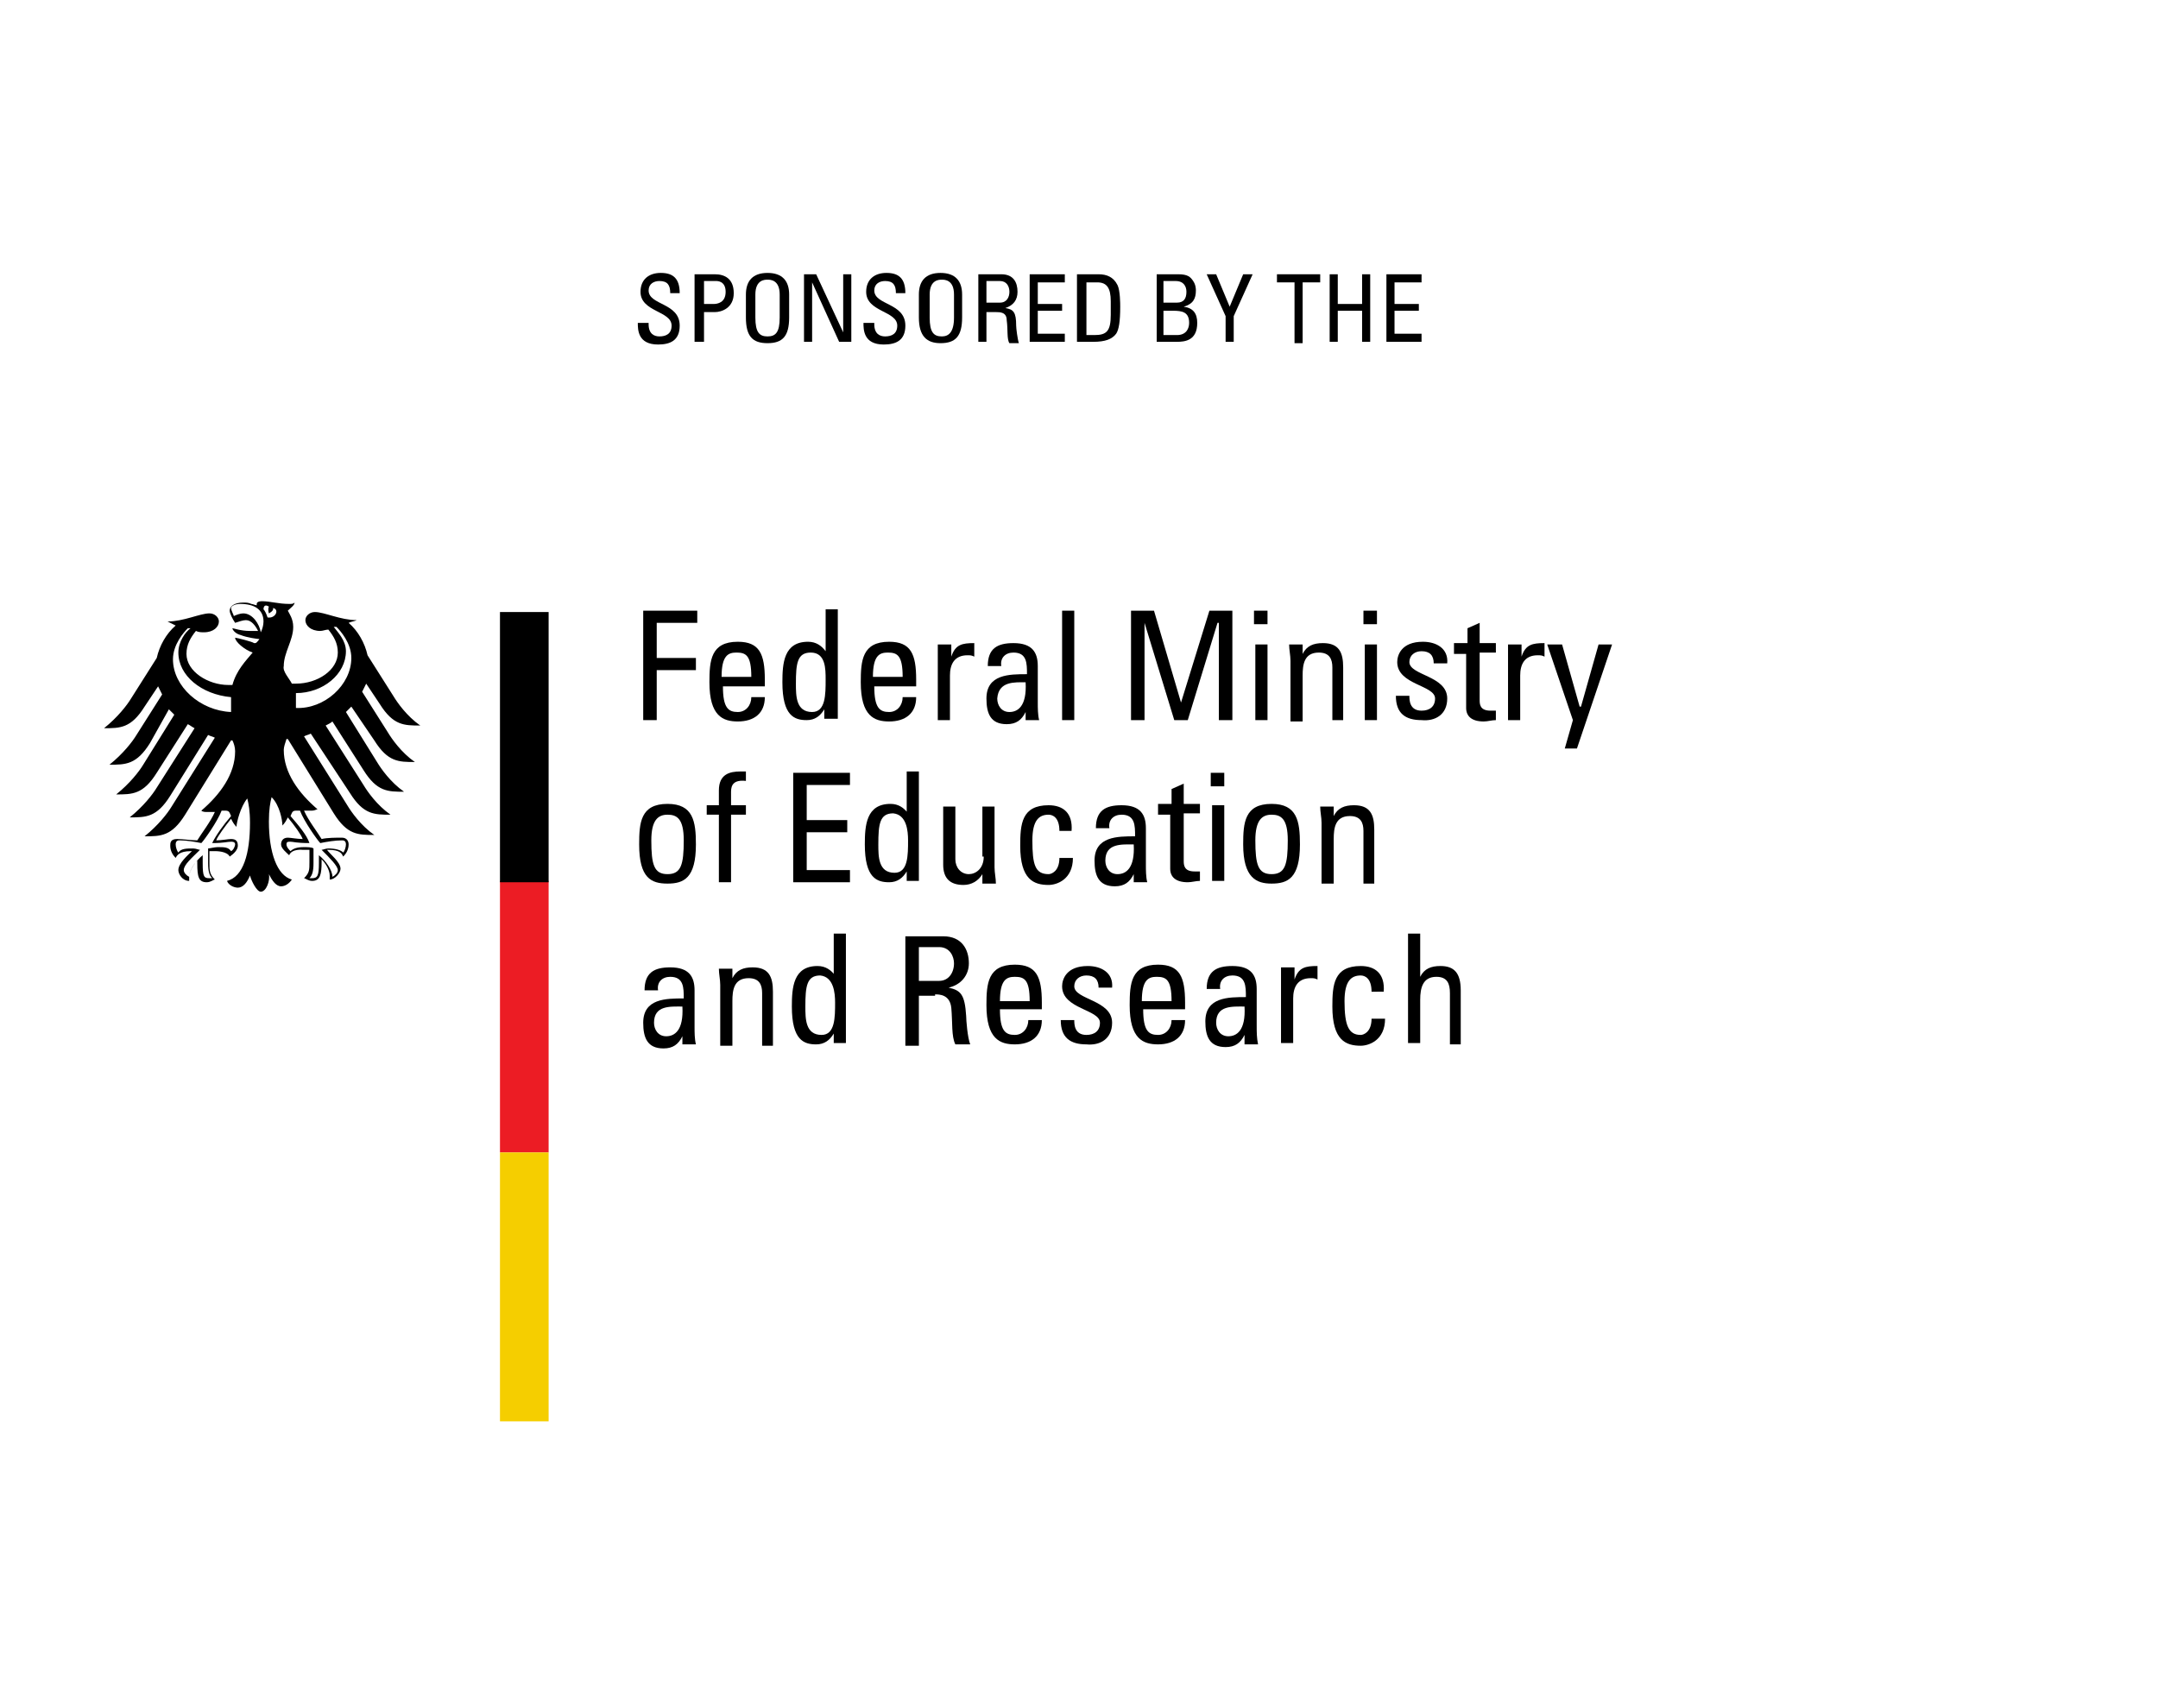 <?xml version="1.0" encoding="utf-8"?>
<!-- Generator: Adobe Illustrator 20.1.0, SVG Export Plug-In . SVG Version: 6.00 Build 0)  -->
<svg version="1.1" id="Ebene_1" xmlns="http://www.w3.org/2000/svg" x="0px" y="0px"
     viewBox="0 0 159.7 126.4" style="enable-background:new 0 0 159.7 126.4;" xml:space="preserve">
<style type="text/css">
	.st0{fill:#EC1C24;}
	.st1{fill:#F5CE00;}
</style>
<g>
	<g>
		<polygon class="st0" points="37,65.2 40.6,65.2 40.6,85.3 37,85.3 37,65.2 		"/>
		<polygon class="st1" points="37,85.3 40.6,85.3 40.6,105.2 37,105.2 37,85.3 		"/>
		<polygon points="37,45.3 40.6,45.3 40.6,65.3 37,65.3 37,45.3 		"/>
		<path d="M16.8,65.3L16.8,65.3L16.8,65.3z M16.8,65.3L16.8,65.3L16.8,65.3z M16.8,65.3L16.8,65.3L16.8,65.3z M16.8,65.3L16.8,65.3
			L16.8,65.3z M26,48.7c0-1.1-0.8-2-1.1-2.3l-0.2,0c0.3,0.4,0.9,1,0.9,1.8c0,1.7-1.7,3.1-3.7,3.1c0,0.2,0,0.3,0,0.4
			c0,0.2,0,0.5,0,0.7C24,52.5,26,50.7,26,48.7L26,48.7z M22.9,62.4c-1,0-1.2-0.1-1.4-0.1c-0.2,0-0.3,0-0.3,0.2
			c0,0.2,0.2,0.4,0.3,0.5c0.2-0.2,0.5-0.3,1-0.3c0.2,0,0.6,0,0.7,0.1c0,0.1,0,0.3,0,0.6c0,0.1,0,0.3,0,0.5c0,0.6-0.1,0.9-0.3,1.1
			c0,0,0.2,0,0.2,0c0.4,0,0.5-0.2,0.5-1.1c0-0.3,0-0.6,0-0.6c0.5,0.4,1,1.1,1,1.6c0.2-0.1,0.4-0.3,0.4-0.5c0-0.3-0.6-0.9-1.2-1.5
			c0.1,0,0.3-0.1,0.5-0.1c0.5,0,0.9,0.1,1.1,0.3c0.1-0.1,0.2-0.4,0.2-0.6c0-0.3-0.2-0.3-0.3-0.3c-0.5,0-1.1,0.1-1.6,0.2
			c-0.2-0.2-1.2-1.6-1.5-2.4c-0.1,0-0.1,0-0.3,0c-0.3,0-0.3,0.2-0.4,0.4C22.1,61.1,22.7,61.8,22.9,62.4L22.9,62.4z M17.1,60.4
			c-0.1-0.2-0.1-0.4-0.4-0.4c-0.1,0-0.2,0-0.3,0c-0.3,0.8-1.3,2.2-1.5,2.4c-0.5-0.1-1.1-0.2-1.6-0.2c-0.1,0-0.3,0-0.3,0.3
			c0,0.2,0.1,0.5,0.2,0.6c0.2-0.3,0.6-0.3,1.1-0.3c0.2,0,0.4,0.1,0.5,0.1c-0.6,0.6-1.2,1.1-1.2,1.5c0,0.2,0.2,0.4,0.4,0.5
			c0-0.5,0.5-1.2,1-1.6c0,0.1,0,0.3,0,0.6c0,1,0.1,1.1,0.5,1.1c0.1,0,0.2,0,0.2,0c-0.2-0.2-0.3-0.5-0.3-1.1c0-0.2,0-0.3,0-0.5
			c0-0.3,0-0.4,0-0.6c0.1,0,0.5-0.1,0.7-0.1c0.5,0,0.8,0,1,0.3c0.2-0.1,0.3-0.4,0.3-0.5c0-0.2-0.2-0.2-0.3-0.2
			c-0.3,0-0.5,0.1-1.4,0.1C16,61.8,16.5,61.1,17.1,60.4L17.1,60.4z M13.2,48.3c0-0.8,0.5-1.5,0.9-1.8l-0.2,0
			c-0.3,0.3-1.1,1.2-1.1,2.3c0,2,2,3.8,4.3,3.9c0-0.2,0-0.4,0-0.7c0-0.2,0-0.3,0-0.4C14.9,51.4,13.2,50,13.2,48.3L13.2,48.3z
			 M19.3,46.8c0.1-0.2,0.2-0.5,0.2-0.8c0-0.9-0.7-1.3-1.7-1.3c-0.5,0-0.7,0.2-0.7,0.3c0,0.2,0.2,0.5,0.2,0.6
			c0.2-0.1,0.5-0.2,0.7-0.2C18.7,45.4,19.2,46.2,19.3,46.8L19.3,46.8z M19.8,45.7c0.6,0.1,0.9-0.6,0.4-0.7c0.1,0.2-0.3,0.4-0.3,0.4
			s-0.1-0.3,0-0.5c-0.3-0.2-0.4,0-0.4,0.2C19.6,45.2,19.7,45.4,19.8,45.7L19.8,45.7z M21.6,50.6c0.1,0,0.2,0,0.3,0
			c1.6,0,3.1-1,3.1-2.3c0-0.7-0.3-1.2-0.7-1.7c-0.2,0-0.4,0.1-0.6,0.1c-0.7,0-1.1-0.4-1.1-0.8c0-0.3,0.3-0.6,0.7-0.6
			c0.7,0,1.9,0.6,3.1,0.6C26.2,46,26,46,25.8,46.1c0.7,0.6,1.2,1.5,1.4,2.4l1.9,3c0.3,0.5,1,1.5,2,2.2c-1.2,0-2,0-3-1.6l-1-1.5
			c-0.1,0.2-0.2,0.4-0.3,0.6l1.9,3c0.3,0.5,1,1.5,2,2.2c-1.2,0-2,0-3-1.6L26,52.3c-0.1,0.1-0.3,0.3-0.4,0.4l2.3,3.7
			c0.3,0.5,1,1.5,2,2.2c-1.2,0-2,0-3-1.6l-2.3-3.6c-0.1,0.1-0.3,0.2-0.5,0.3l2.8,4.4c0.3,0.5,1,1.5,2,2.2c-1.2,0-2,0-3-1.6L23,54.3
			c-0.2,0.1-0.3,0.1-0.5,0.2l3.2,5.1c0.3,0.5,1,1.5,2,2.2c-1.2,0-2,0-3-1.6l-3.4-5.5l-0.1,0c-0.1,0.3-0.2,0.6-0.2,0.8
			c0,1.7,1.1,3.2,2.5,4.4c-0.1,0-0.2,0.1-0.4,0.1c-0.3,0-0.5,0-0.6,0c0.3,0.7,1,1.6,1.3,2.1c0.4-0.1,1.1-0.1,1.5-0.1
			c0.4,0,0.5,0.3,0.5,0.5c0,0.4-0.2,0.7-0.4,0.9c-0.1-0.2-0.2-0.5-1.1-0.5l-0.1,0c0.2,0.3,1,0.9,1,1.4c0,0.3-0.4,0.8-0.8,0.8
			c0-0.1,0-0.2,0-0.3c0-0.4-0.3-0.9-0.6-1.2c0,0.1,0,0.1,0,0.2c0,0.9-0.1,1.4-0.7,1.4c-0.3,0-0.5-0.2-0.6-0.2
			c0.4-0.4,0.4-0.6,0.4-1.2l0-0.5c0-0.1,0-0.3,0-0.4c-0.2,0-0.3,0-0.5,0c0,0-0.8-0.1-1,0.4c-0.2-0.2-0.6-0.5-0.6-0.8
			c0-0.2,0.1-0.5,0.5-0.5c0.2,0,0.7,0.1,1.1,0.1c-0.1-0.3-0.6-1-1.1-1.6c-0.1,0.2-0.2,0.4-0.4,0.6c0-0.4-0.2-1.5-0.8-2.1
			c-0.1,0.4-0.2,0.9-0.2,1.8c0,2.3,0.6,4,1.7,4.3c-0.2,0.3-0.5,0.5-0.8,0.5c-0.4,0-0.7-0.5-0.9-0.9C20,65.2,19.7,66,19.3,66
			c-0.3,0-0.7-0.8-0.8-1.2c-0.2,0.5-0.5,0.9-0.9,0.9c-0.3,0-0.7-0.2-0.8-0.5c1.2-0.3,1.7-2,1.7-4.3c0-0.9-0.1-1.4-0.2-1.8
			c-0.5,0.6-0.8,1.8-0.8,2.1c-0.2-0.2-0.3-0.4-0.4-0.6c-0.4,0.5-1,1.3-1.1,1.6c0.4,0,0.9-0.1,1.1-0.1c0.4,0,0.5,0.2,0.5,0.5
			c0,0.3-0.3,0.6-0.6,0.8c-0.2-0.4-1-0.4-1-0.4c-0.2,0-0.2,0-0.5,0c0,0.1,0,0.3,0,0.4l0,0.5c0,0.5,0,0.8,0.4,1.2
			c-0.1,0-0.3,0.2-0.6,0.2c-0.6,0-0.7-0.4-0.7-1.4c0-0.1,0-0.1,0-0.2c-0.3,0.3-0.6,0.8-0.6,1.2c0,0.1,0,0.2,0,0.3
			c-0.5,0-0.8-0.5-0.8-0.8c0-0.5,0.7-1.1,1-1.4l-0.1,0c-0.8,0-1,0.3-1.1,0.5c-0.2-0.2-0.4-0.5-0.4-0.9c0-0.2,0-0.5,0.5-0.5
			c0.4,0,1.1,0.1,1.5,0.1c0.3-0.5,1-1.4,1.3-2.1c-0.1,0-0.3,0-0.6,0c-0.1,0-0.3,0-0.4-0.1c1.4-1.2,2.5-2.7,2.5-4.4
			c0-0.3-0.1-0.6-0.2-0.8l-0.1,0l-3.4,5.5c-1,1.6-1.8,1.6-3,1.6c1-0.8,1.7-1.7,2-2.2l3.2-5.1c-0.2-0.1-0.3-0.1-0.5-0.2l-2.8,4.5
			c-1,1.6-1.8,1.6-3,1.6c1-0.8,1.7-1.7,2-2.2l2.8-4.4c-0.2-0.1-0.3-0.2-0.5-0.3l-2.3,3.6c-1,1.6-1.8,1.6-3,1.6c1-0.8,1.7-1.7,2-2.2
			l2.3-3.7c-0.1-0.1-0.3-0.3-0.4-0.4L11.1,55c-1,1.6-1.8,1.6-3,1.6c1-0.8,1.7-1.7,2-2.2l1.9-3c-0.1-0.2-0.2-0.4-0.3-0.6l-1,1.5
			c-1,1.6-1.8,1.6-3,1.6c1-0.8,1.7-1.7,2-2.2l1.9-3c0.2-0.9,0.7-1.8,1.4-2.4c-0.2-0.1-0.4-0.2-0.6-0.3c1.2,0,2.4-0.6,3.1-0.6
			c0.4,0,0.7,0.3,0.7,0.6c0,0.4-0.4,0.8-1.1,0.8c-0.2,0-0.4,0-0.6-0.1c-0.4,0.5-0.7,1-0.7,1.7c0,1.3,1.6,2.3,3.1,2.3
			c0.1,0,0.2,0,0.3,0c0.3-1.1,1-1.8,1.5-2.4c-0.6-0.2-1.3-0.8-1.3-1.1c0.1,0,1.3,0.3,1.4,0.4c0,0,0.1,0,0.1,0c0.1,0,0.3-0.3,0.3-0.3
			c-0.1,0-0.9-0.1-1.4-0.3c-0.4-0.1-0.6-0.4-0.6-0.5c0.1,0,0.6,0.2,1.3,0.2c0.3,0,0.3,0,0.6,0c-0.2-0.4-0.5-0.8-0.9-0.8
			c-0.2,0-0.5,0.1-0.8,0.2c-0.2-0.3-0.4-0.7-0.4-0.9c0-0.3,0.3-0.6,1-0.6c0.2,0,0.4,0,0.6,0.1c0.1,0,0.3,0.1,0.4,0.1
			c0,0,0-0.1,0-0.1c0-0.1,0.1-0.2,0.4-0.2c0.6,0,1.2,0.2,2,0.2c0.2,0,0.3,0,0.4-0.1c0,0.2-0.3,0.4-0.5,0.6c0.1,0.2,0.4,0.6,0.4,1.2
			c0,1-0.7,1.9-0.7,2.9C20.9,49.7,21.4,50.2,21.6,50.6L21.6,50.6z"/>
		<path d="M50.5,74.5c0.1,1.8-0.6,2.2-1.2,2.2c-0.6,0-0.9-0.5-0.9-1C48.4,74.4,49.6,74.5,50.5,74.5L50.5,74.5z M50.5,77.3h1
			c-0.1-0.4-0.1-0.9-0.1-1.3v-2.7c0-1-0.4-1.7-1.8-1.7c-1.2,0-1.9,0.4-1.9,1.7h1c-0.1-0.6,0.3-1,0.9-1c1,0,1,0.8,1,1.6
			c-1.3,0-3,0-3,1.8c0,1.1,0.3,1.9,1.5,1.9c0.7,0,1.1-0.3,1.4-0.9h0V77.3L50.5,77.3z"/>
		<path d="M57.2,77.3v-3.9c0-1.1-0.3-1.8-1.5-1.8c-0.7,0-1.2,0.2-1.5,0.8h0v-0.7h-1c0,0.4,0.1,0.8,0.1,1.2v4.5h0.9v-3.3
			c0-0.8,0.1-1.7,1.2-1.7c0.8,0,1,0.5,1,1.1v3.9H57.2L57.2,77.3z"/>
		<path d="M61.8,74.2c0,1.1,0,2.4-1,2.4c-1.2,0-1.2-1.2-1.2-2.1c0-1.5,0.1-2.3,1.1-2.3C61.7,72.3,61.8,73.5,61.8,74.2L61.8,74.2z
			 M61.8,72.2L61.8,72.2c-0.3-0.4-0.7-0.7-1.3-0.7c-1.8,0-1.9,1.6-1.9,3c0,2.5,0.9,2.8,1.8,2.8c0.6,0,1-0.3,1.3-0.8h0v0.7h0.9v-8.1
			h-0.9V72.2L61.8,72.2z"/>
		<path d="M67.9,70.1h1.6c0.8,0,1.1,0.7,1.1,1.2c0,0.7-0.4,1.3-1.1,1.3h-1.5V70.1L67.9,70.1z M69.2,73.6c0.3,0,1.1,0,1.2,1
			c0.1,1.1,0,2.1,0.3,2.7h1.1c-0.2-0.5-0.3-1.8-0.3-2.1c-0.1-1.6-0.4-1.9-1.3-2.1v0c0.9-0.2,1.5-0.9,1.5-1.8c0-1-0.5-2-1.9-2h-2.8
			v8.1h1v-3.7H69.2L69.2,73.6z"/>
		<path d="M74,74.1c0-1.6,0.5-1.8,1.1-1.8c0.7,0,1.1,0.2,1.1,1.8H74L74,74.1z M77.1,74.7v-0.5c0-1.9-0.4-2.8-2-2.8
			c-2,0-2.1,1.4-2.1,3c0,2.5,1,2.9,2.1,2.9c1.2,0,2-0.6,2-1.8h-1c0,0.6-0.4,1.1-1,1.1c-0.7,0-1.1-0.3-1.1-1.9H77.1L77.1,74.7z"/>
		<path d="M82.3,75.7c0-1.7-2.8-1.7-2.8-2.7c0-0.5,0.4-0.8,0.9-0.8c0.6,0,0.9,0.3,0.9,0.9h1c0.1-1.1-0.8-1.6-1.8-1.6
			c-1.6,0-1.9,1-1.9,1.5c0,1.7,2.8,1.7,2.8,2.7c0,0.6-0.4,0.9-1,0.9c-0.9,0-0.9-0.8-0.9-1.1h-1c0,1.3,0.7,1.8,1.9,1.8
			C81.4,77.4,82.3,76.9,82.3,75.7L82.3,75.7z"/>
		<path d="M84.5,74.1c0-1.6,0.5-1.8,1.1-1.8c0.7,0,1.1,0.2,1.1,1.8H84.5L84.5,74.1z M87.7,74.7v-0.5c0-1.9-0.4-2.8-2-2.8
			c-2,0-2.1,1.4-2.1,3c0,2.5,1,2.9,2.1,2.9c1.2,0,2-0.6,2-1.8h-1c0,0.6-0.4,1.1-1,1.1c-0.7,0-1.1-0.3-1.1-1.9H87.7L87.7,74.7z"/>
		<path d="M92.1,74.5c0.1,1.8-0.6,2.2-1.2,2.2c-0.6,0-0.9-0.5-0.9-1C90,74.4,91.2,74.5,92.1,74.5L92.1,74.5z M92.1,77.3h1
			C93,76.8,93,76.4,93,75.9v-2.7c0-1-0.4-1.7-1.8-1.7c-1.2,0-1.9,0.4-1.9,1.7h1c-0.1-0.6,0.3-1,0.9-1c1,0,1,0.8,1,1.6
			c-1.3,0-3,0-3,1.8c0,1.1,0.3,1.9,1.5,1.9c0.7,0,1.1-0.3,1.4-0.9h0V77.3L92.1,77.3z"/>
		<path d="M95.7,71.6h-0.9v5.6h0.9v-3.3c0-0.8,0.3-1.5,1.3-1.5c0.2,0,0.3,0,0.5,0.1v-1c-0.9,0-1.4,0.1-1.7,1h0V71.6L95.7,71.6z"/>
		<path d="M102.4,73.4c0.1-1.3-0.6-1.9-1.7-1.9c-2,0-2.1,1.4-2.1,3c0,2.5,1,2.9,2.1,2.9c0.6,0,1.8-0.4,1.8-2h-1c0,1-0.6,1.2-0.8,1.2
			c-0.9,0-1.2-0.7-1.2-2.5c0-1.5,0.5-1.9,1.2-1.9c0.3,0,0.8,0.2,0.8,1.2H102.4L102.4,73.4z"/>
		<path d="M108.1,77.3v-4c0-1.3-0.5-1.8-1.5-1.8c-0.7,0-1.2,0.2-1.5,0.8h0v-3.2h-0.9v8.1h0.9V74c0-0.9,0.2-1.7,1.2-1.7
			c0.8,0,1,0.5,1,1.2v3.8H108.1L108.1,77.3z"/>
		<path d="M49.4,64.7c-1,0-1.2-0.7-1.2-2.5c0-1.5,0.5-1.9,1.2-1.9c0.7,0,1.2,0.3,1.2,1.9C50.6,64,50.4,64.7,49.4,64.7L49.4,64.7z
			 M49.4,65.4c1.2,0,2.1-0.4,2.1-2.9c0-1.7-0.2-3-2.1-3c-2,0-2.1,1.4-2.1,3C47.3,65,48.2,65.4,49.4,65.4L49.4,65.4z"/>
		<path d="M52.3,59.6v0.7h0.9v5h0.9v-5h1.1v-0.7h-1.1v-1c0-0.5,0.2-0.9,1.1-0.8v-0.7c-0.1,0-0.2,0-0.4,0c-0.8,0-1.6,0.2-1.6,1.4v1.1
			H52.3L52.3,59.6z"/>
		<polygon points="62.9,65.3 62.9,64.4 59.7,64.4 59.7,61.6 62.7,61.6 62.7,60.7 59.7,60.7 59.7,58.1 62.9,58.1 62.9,57.2 
			58.7,57.2 58.7,65.3 62.9,65.3 		"/>
		<path d="M67.2,62.2c0,1.1,0,2.4-1,2.4c-1.2,0-1.2-1.2-1.2-2.1c0-1.5,0.1-2.3,1.1-2.3C67.1,60.3,67.2,61.5,67.2,62.2L67.2,62.2z
			 M67.2,60.2L67.2,60.2c-0.3-0.4-0.7-0.7-1.3-0.7c-1.8,0-1.9,1.6-1.9,3c0,2.5,0.9,2.8,1.8,2.8c0.6,0,1-0.3,1.3-0.8h0v0.7h0.9v-8.1
			h-0.9V60.2L67.2,60.2z"/>
		<path d="M72.8,63.4c0,0.9-0.6,1.3-1.1,1.3c-0.6,0-1-0.5-1-1.1v-3.9h-0.9V64c0,1,0.5,1.5,1.5,1.5c0.6,0,1.1-0.3,1.4-0.8h0v0.7h1
			c0-0.4-0.1-0.8-0.1-1.2v-4.5h-0.9V63.4L72.8,63.4z"/>
		<path d="M79.3,61.5c0.1-1.3-0.6-1.9-1.7-1.9c-2,0-2.1,1.4-2.1,3c0,2.5,1,2.9,2.1,2.9c0.6,0,1.8-0.4,1.8-2h-1c0,1-0.6,1.2-0.8,1.2
			c-1,0-1.2-0.7-1.2-2.5c0-1.5,0.5-1.9,1.2-1.9c0.3,0,0.8,0.2,0.8,1.2H79.3L79.3,61.5z"/>
		<path d="M83.9,62.5c0.1,1.8-0.6,2.2-1.2,2.2c-0.6,0-0.9-0.5-0.9-1C81.8,62.4,83,62.5,83.9,62.5L83.9,62.5z M83.9,65.3h1
			c-0.1-0.4-0.1-0.9-0.1-1.3v-2.7c0-1-0.4-1.7-1.8-1.7c-1.2,0-1.9,0.4-1.9,1.7h1c-0.1-0.6,0.3-1,0.9-1c1,0,1,0.8,1,1.6
			c-1.3,0-3,0-3,1.8c0,1.1,0.3,1.9,1.5,1.9c0.7,0,1.1-0.3,1.4-0.9h0V65.3L83.9,65.3z"/>
		<path d="M85.7,59.6v0.7h0.9v4c0,0.6,0.4,1,1.3,1c0.3,0,0.6-0.1,0.9-0.1v-0.7c-0.2,0-0.3,0-0.4,0c-0.8,0-0.8-0.5-0.8-0.8v-3.5h1.2
			v-0.7h-1.2v-1.5l-0.9,0.4v1.1H85.7L85.7,59.6z"/>
		<path d="M90.6,59.6h-0.9v5.6h0.9V59.6L90.6,59.6z M89.6,58.2h1v-1h-1V58.2L89.6,58.2z"/>
		<path d="M94.1,64.7c-1,0-1.2-0.7-1.2-2.5c0-1.5,0.5-1.9,1.2-1.9c0.7,0,1.2,0.3,1.2,1.9C95.3,64,95.1,64.7,94.1,64.7L94.1,64.7z
			 M94.1,65.4c1.2,0,2.1-0.4,2.1-2.9c0-1.7-0.2-3-2.1-3c-2,0-2.1,1.4-2.1,3C92,65,93,65.4,94.1,65.4L94.1,65.4z"/>
		<path d="M101.7,65.3v-3.9c0-1.1-0.3-1.8-1.5-1.8c-0.7,0-1.2,0.2-1.5,0.8h0v-0.7h-1c0,0.4,0.1,0.8,0.1,1.2v4.5h0.9v-3.3
			c0-0.8,0.1-1.7,1.2-1.7c0.8,0,1,0.5,1,1.1v3.9H101.7L101.7,65.3z"/>
		<polygon points="48.6,53.3 48.6,49.6 51.5,49.6 51.5,48.7 48.6,48.7 48.6,46.1 51.6,46.1 51.6,45.2 47.6,45.2 47.6,53.3 
			48.6,53.3 		"/>
		<path d="M53.4,50.1c0-1.6,0.5-1.8,1.1-1.8c0.7,0,1.1,0.2,1.1,1.8H53.4L53.4,50.1z M56.6,50.8v-0.5c0-1.9-0.4-2.8-2-2.8
			c-2,0-2.1,1.4-2.1,3c0,2.5,1,2.9,2.1,2.9c1.2,0,2-0.6,2-1.8h-1c0,0.6-0.4,1.1-1,1.1c-0.7,0-1.1-0.3-1.1-1.9H56.6L56.6,50.8z"/>
		<path d="M61.1,50.3c0,1.1,0,2.4-1,2.4c-1.2,0-1.2-1.2-1.2-2.1c0-1.5,0.1-2.3,1.1-2.3C61.1,48.3,61.1,49.5,61.1,50.3L61.1,50.3z
			 M61.1,48.2L61.1,48.2c-0.3-0.4-0.7-0.7-1.3-0.7c-1.8,0-1.9,1.6-1.9,3c0,2.5,0.9,2.8,1.8,2.8c0.6,0,1-0.3,1.3-0.8h0v0.7H62v-8.1
			h-0.9V48.2L61.1,48.2z"/>
		<path d="M64.6,50.1c0-1.6,0.5-1.8,1.1-1.8c0.7,0,1.1,0.2,1.1,1.8H64.6L64.6,50.1z M67.8,50.8v-0.5c0-1.9-0.4-2.8-2-2.8
			c-2,0-2.1,1.4-2.1,3c0,2.5,1,2.9,2.1,2.9c1.2,0,2-0.6,2-1.8h-1c0,0.6-0.4,1.1-1,1.1c-0.7,0-1.1-0.3-1.1-1.9H67.8L67.8,50.8z"/>
		<path d="M70.3,47.7h-0.9v5.6h0.9V50c0-0.8,0.3-1.5,1.3-1.5c0.2,0,0.3,0,0.5,0.1v-1c-0.9,0-1.4,0.1-1.7,1h0V47.7L70.3,47.7z"/>
		<path d="M75.9,50.5c0.1,1.8-0.6,2.2-1.2,2.2c-0.6,0-0.9-0.5-0.9-1C73.9,50.4,75.1,50.5,75.9,50.5L75.9,50.5z M75.9,53.3h1
			c-0.1-0.4-0.1-0.9-0.1-1.3v-2.7c0-1-0.4-1.7-1.8-1.7c-1.2,0-1.9,0.4-1.9,1.7h1c-0.1-0.6,0.3-1,0.9-1c1,0,1,0.8,1,1.6
			c-1.3,0-3,0-3,1.8c0,1.1,0.3,1.9,1.5,1.9c0.7,0,1.1-0.3,1.4-0.9h0V53.3L75.9,53.3z"/>
		<polygon points="79.5,45.2 78.6,45.2 78.6,53.3 79.5,53.3 79.5,45.2 		"/>
		<polygon points="84.7,46.1 84.7,46.1 86.9,53.3 87.9,53.3 90.1,46.1 90.2,46.1 90.2,53.3 91.2,53.3 91.2,45.2 89.5,45.2 87.4,52 
			87.4,52 85.4,45.2 83.7,45.2 83.7,53.3 84.7,53.3 84.7,46.1 		"/>
		<path d="M93.8,47.7h-0.9v5.6h0.9V47.7L93.8,47.7z M92.8,46.2h1v-1h-1V46.2L92.8,46.2z"/>
		<path d="M99.4,53.3v-3.9c0-1.1-0.3-1.8-1.5-1.8c-0.7,0-1.2,0.2-1.5,0.8h0v-0.7h-1c0,0.4,0.1,0.8,0.1,1.2v4.5h0.9V50
			c0-0.8,0.1-1.7,1.2-1.7c0.8,0,1,0.5,1,1.1v3.9H99.4L99.4,53.3z"/>
		<path d="M101.9,47.7h-0.9v5.6h0.9V47.7L101.9,47.7z M100.9,46.2h1v-1h-1V46.2L100.9,46.2z"/>
		<path d="M107.1,51.7c0-1.7-2.8-1.7-2.8-2.7c0-0.5,0.4-0.8,0.9-0.8c0.6,0,0.9,0.3,0.9,0.9h1c0.1-1.1-0.8-1.6-1.8-1.6
			c-1.6,0-1.9,1-1.9,1.5c0,1.7,2.8,1.7,2.8,2.7c0,0.6-0.4,0.9-1,0.9c-0.9,0-0.9-0.8-0.9-1.1h-1c0,1.3,0.7,1.8,1.9,1.8
			C106.2,53.4,107.1,52.9,107.1,51.7L107.1,51.7z"/>
		<path d="M107.6,47.7v0.7h0.9v4c0,0.6,0.4,1,1.3,1c0.3,0,0.6-0.1,0.9-0.1v-0.7c-0.2,0-0.3,0-0.4,0c-0.8,0-0.8-0.5-0.8-0.8v-3.5h1.2
			v-0.7h-1.2v-1.5l-0.9,0.4v1.1H107.6L107.6,47.7z"/>
		<path d="M112.5,47.7h-0.9v5.6h0.9V50c0-0.8,0.3-1.5,1.3-1.5c0.2,0,0.3,0,0.5,0.1v-1c-0.9,0-1.4,0.1-1.7,1h0V47.7L112.5,47.7z"/>
		<polygon points="115.6,47.7 114.5,47.7 116.4,53.3 115.8,55.4 116.7,55.4 119.3,47.7 118.3,47.7 117,52.3 116.9,52.3 115.6,47.7 
					"/>
		<g>
			<path d="M48,23.8V24c0,0.7,0.4,0.9,0.8,0.9c0.5,0,0.9-0.2,0.9-0.8c0-1.1-2.3-1-2.3-2.5c0-0.9,0.6-1.4,1.5-1.4
				c0.9,0,1.4,0.4,1.4,1.5h-0.7c0-0.6-0.2-0.9-0.8-0.9c-0.4,0-0.8,0.2-0.8,0.7c0,1.1,2.3,0.9,2.3,2.6c0,1.1-0.7,1.4-1.6,1.4
				c-1.5,0-1.5-1.1-1.5-1.6H48z"/>
			<path d="M51.4,25.3v-5h1.5c0.7,0,1.4,0.3,1.4,1.4c0,1.1-0.9,1.4-1.4,1.4h-0.8v2.2H51.4z M52.1,22.5h0.7c0.3,0,0.9-0.1,0.9-0.9
				c0-0.8-0.6-0.8-0.7-0.8h-0.9V22.5z"/>
			<path d="M55.2,23.5v-1.7c0-1,0.5-1.6,1.6-1.6c1.1,0,1.6,0.6,1.6,1.6v1.7c0,1.4-0.5,1.9-1.6,1.9C55.7,25.4,55.2,24.9,55.2,23.5z
				 M57.7,23.5v-1.7c0-1.1-0.7-1.1-0.9-1.1s-0.9,0-0.9,1.1v1.7c0,1.1,0.3,1.4,0.9,1.4C57.4,24.9,57.7,24.6,57.7,23.5z"/>
			<path d="M63,20.3v5h-0.9l-2-4.4h0v4.4h-0.6v-5h0.9l2,4.3h0v-4.3H63z"/>
			<path d="M64.7,23.8V24c0,0.7,0.4,0.9,0.8,0.9c0.5,0,0.9-0.2,0.9-0.8c0-1.1-2.3-1-2.3-2.5c0-0.9,0.6-1.4,1.5-1.4
				c0.9,0,1.4,0.4,1.4,1.5h-0.7c0-0.6-0.2-0.9-0.8-0.9c-0.4,0-0.8,0.2-0.8,0.7c0,1.1,2.3,0.9,2.3,2.6c0,1.1-0.7,1.4-1.6,1.4
				c-1.5,0-1.5-1.1-1.5-1.6H64.7z"/>
			<path d="M68,23.5v-1.7c0-1,0.5-1.6,1.6-1.6c1.1,0,1.6,0.6,1.6,1.6v1.7c0,1.4-0.5,1.9-1.6,1.9C68.6,25.4,68,24.9,68,23.5z
				 M70.6,23.5v-1.7c0-1.1-0.7-1.1-0.9-1.1c-0.2,0-0.9,0-0.9,1.1v1.7c0,1.1,0.3,1.4,0.9,1.4C70.2,24.9,70.6,24.6,70.6,23.5z"/>
			<path d="M73,23v2.3h-0.6v-5h1.7c0.9,0,1.2,0.6,1.2,1.3c0,0.6-0.3,1-0.9,1.2v0c0.6,0.1,0.8,0.3,0.8,1.3c0,0.2,0.1,1,0.2,1.3h-0.7
				c-0.2-0.3-0.1-1-0.2-1.7c0-0.6-0.5-0.6-0.8-0.6H73z M73,22.4h1c0.5,0,0.7-0.4,0.7-0.8c0-0.4-0.2-0.8-0.7-0.8h-1V22.4z"/>
			<path d="M76.2,25.3v-5h2.6v0.6h-2v1.6h1.8V23h-1.8v1.7h2v0.6H76.2z"/>
			<path d="M79.7,20.3h1.6c0.6,0,1.1,0.2,1.4,0.8c0.2,0.4,0.2,1.4,0.2,1.6c0,1.1-0.1,1.7-0.3,2c-0.3,0.4-0.8,0.6-1.7,0.6h-1.2V20.3z
				 M80.4,24.8H81c0.9,0,1.2-0.3,1.2-1.5v-1c0-1-0.3-1.4-1-1.4h-0.8V24.8z"/>
			<path d="M85.6,25.3v-5h1.6c0.7,0,0.9,0.2,1.1,0.5c0.2,0.3,0.2,0.6,0.2,0.7c0,0.6-0.2,1-0.9,1.2v0c0.7,0.1,1,0.5,1,1.2
				c0,1.3-0.9,1.4-1.5,1.4H85.6z M86.2,22.4h0.9c0.5,0,0.7-0.3,0.7-0.8c0-0.4-0.2-0.8-0.8-0.8h-0.9V22.4z M86.2,24.8h0.9
				c0.7,0,0.9-0.5,0.9-0.9c0-0.8-0.5-0.9-1.2-0.9h-0.7V24.8z"/>
			<path d="M92,20.3h0.7l-1.4,3.1v1.9h-0.6v-1.9l-1.4-3.1H90l1,2.4L92,20.3z"/>
			<path d="M97.7,20.3v0.6h-1.3v4.5h-0.6v-4.5h-1.3v-0.6H97.7z"/>
			<path d="M98.4,25.3v-5H99v2.2h1.8v-2.2h0.6v5h-0.6V23H99v2.3H98.4z"/>
			<path d="M102.6,25.3v-5h2.6v0.6h-2v1.6h1.8V23h-1.8v1.7h2v0.6H102.6z"/>
		</g>
	</g>
</g>
</svg>
